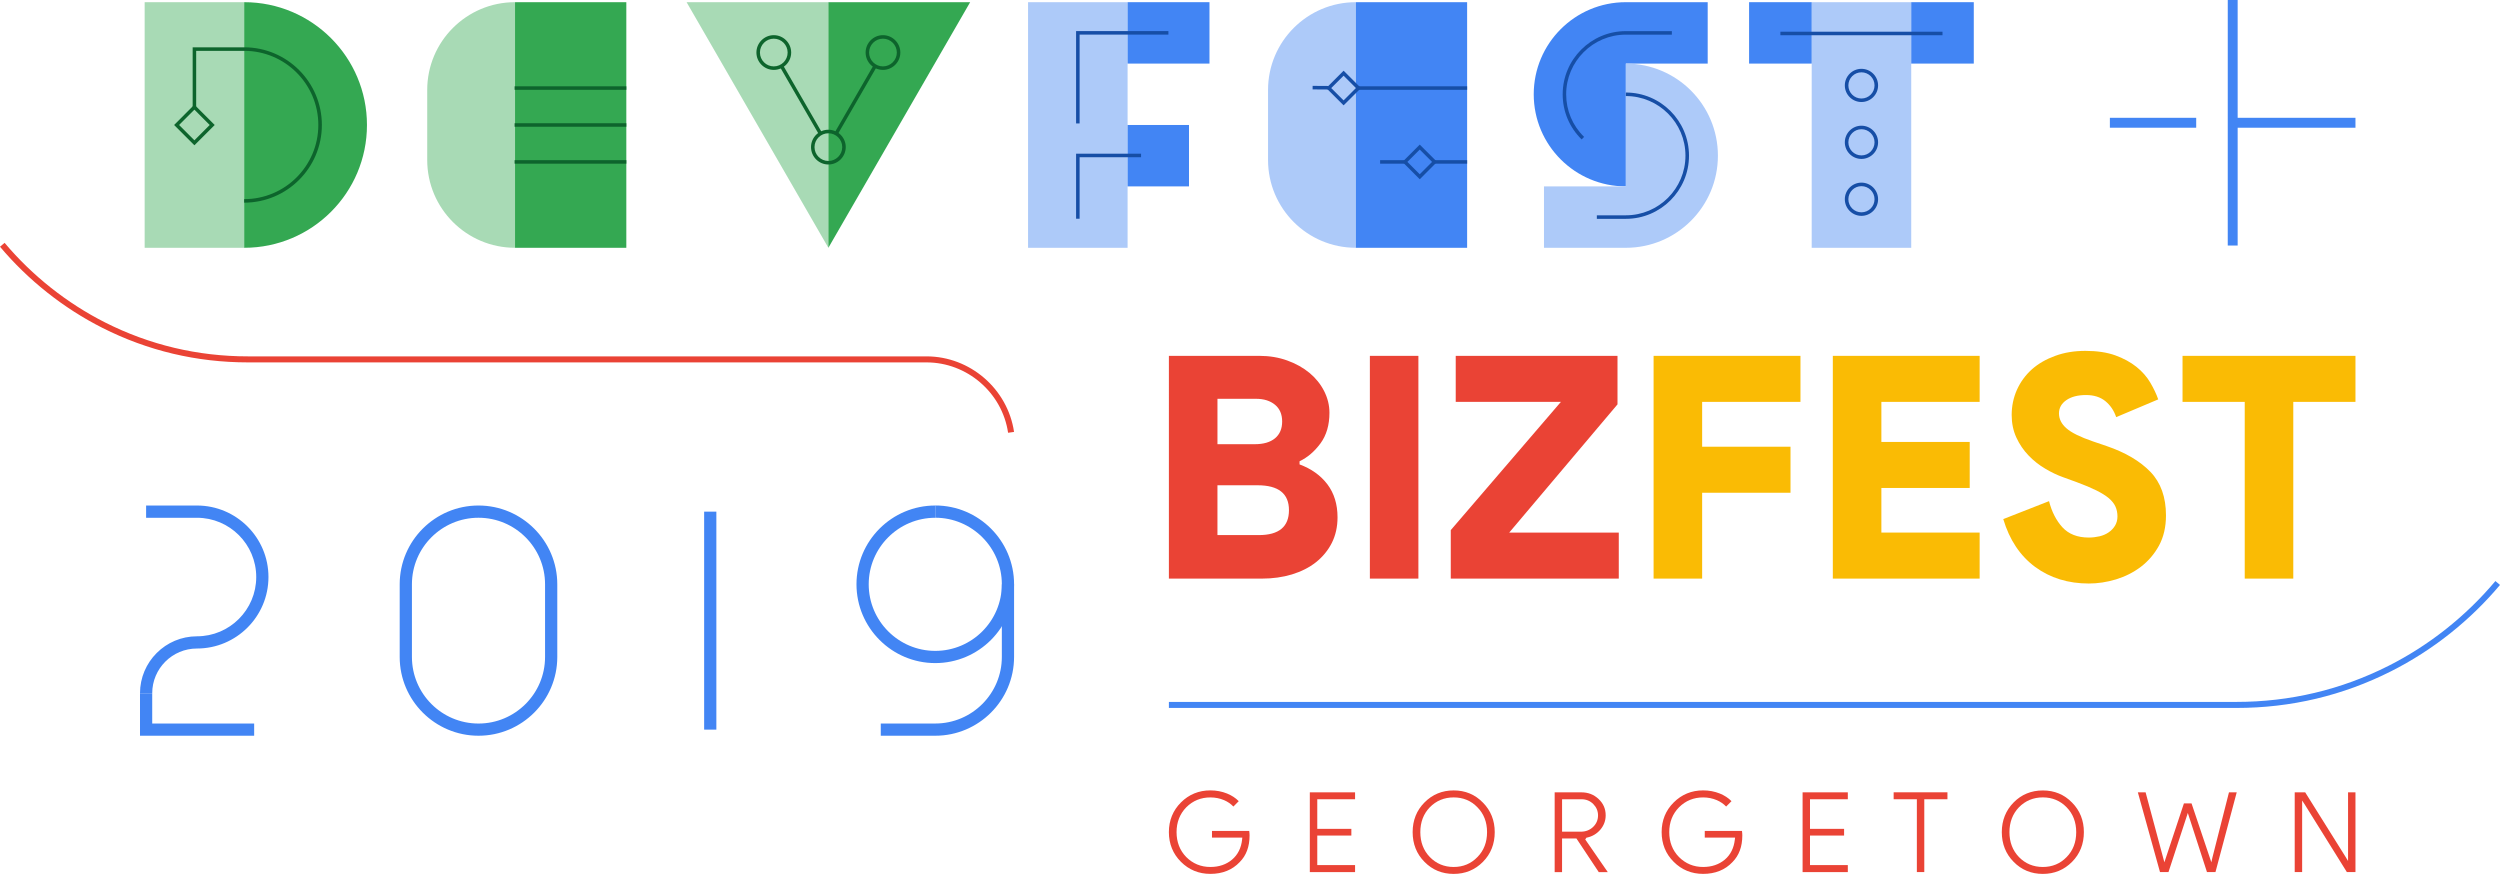 <?xml version="1.0" encoding="utf-8"?>
<!-- Generator: Adobe Illustrator 15.1.0, SVG Export Plug-In . SVG Version: 6.00 Build 0)  -->
<!DOCTYPE svg PUBLIC "-//W3C//DTD SVG 1.1//EN" "http://www.w3.org/Graphics/SVG/1.1/DTD/svg11.dtd">
<svg version="1.1" id="Layer_1" xmlns="http://www.w3.org/2000/svg" xmlns:xlink="http://www.w3.org/1999/xlink" x="0px" y="0px"
	 width="140px" height="49px" viewBox="0 0 140 49" enable-background="new 0 0 140 49" xml:space="preserve">
<g>
	<defs>
		<rect id="SVGID_1_" width="140" height="48.939"/>
	</defs>
	<clipPath id="SVGID_2_">
		<use xlink:href="#SVGID_1_"  overflow="visible"/>
	</clipPath>
	<g clip-path="url(#SVGID_2_)" enable-background="new    ">
		<g>
			<defs>
				<rect id="SVGID_3_" width="140.885" height="48.959"/>
			</defs>
			<clipPath id="SVGID_4_">
				<use xlink:href="#SVGID_3_"  overflow="visible"/>
			</clipPath>
			<path clip-path="url(#SVGID_4_)" fill="#4285F4" d="M125.242,39.645H65.458v-0.338h59.785c2.992,0,5.857-0.68,8.509-2.018
				c2.274-1.146,4.345-2.787,5.99-4.75L140,32.756c-1.674,1.996-3.782,3.668-6.098,4.834
				C131.203,38.953,128.289,39.645,125.242,39.645"/>
			<path clip-path="url(#SVGID_4_)" fill="#EA4335" d="M65.458,19.928h5.071c0.558,0,1.077,0.086,1.56,0.261
				c0.479,0.173,0.896,0.406,1.246,0.696c0.348,0.292,0.621,0.63,0.818,1.019c0.197,0.39,0.296,0.793,0.296,1.21
				c0,0.686-0.167,1.256-0.497,1.709c-0.332,0.452-0.723,0.791-1.177,1.008v0.176c0.661,0.244,1.182,0.617,1.56,1.115
				c0.376,0.5,0.567,1.115,0.567,1.848c0,0.535-0.109,1.014-0.321,1.436c-0.217,0.424-0.514,0.783-0.891,1.082
				c-0.377,0.297-0.825,0.521-1.342,0.68c-0.516,0.156-1.078,0.234-1.681,0.234h-5.209V19.928z M70.268,24.875
				c0.487,0,0.863-0.109,1.131-0.329c0.268-0.222,0.402-0.535,0.402-0.942c0-0.405-0.135-0.72-0.402-0.939
				c-0.268-0.22-0.62-0.332-1.062-0.332h-2.159v2.542H70.268z M70.494,29.965c1.124,0,1.688-0.465,1.688-1.395
				c0-0.932-0.588-1.395-1.759-1.395h-2.246v2.789H70.494z"/>
			<rect x="76.713" y="19.928" clip-path="url(#SVGID_4_)" fill="#EA4335" width="2.717" height="12.474"/>
			<polygon clip-path="url(#SVGID_4_)" fill="#EA4335" points="81.243,29.686 87.411,22.505 81.521,22.505 81.521,19.928 
				90.58,19.928 90.58,22.645 84.517,29.824 90.652,29.824 90.652,32.402 81.243,32.402 			"/>
			<polygon clip-path="url(#SVGID_4_)" fill="#FABB04" points="100.826,22.505 100.826,19.928 92.601,19.928 92.601,32.402 
				95.32,32.402 95.32,27.594 100.268,27.594 100.268,25.016 95.32,25.016 95.32,22.505 			"/>
			<polygon clip-path="url(#SVGID_4_)" fill="#FABB04" points="105.357,22.505 105.357,24.749 110.304,24.749 110.304,27.326 
				105.357,27.326 105.357,29.824 110.86,29.824 110.86,32.402 102.638,32.402 102.638,19.928 110.86,19.928 110.86,22.505 			"/>
			<path clip-path="url(#SVGID_4_)" fill="#FABB04" d="M114.746,28.064c0.151,0.592,0.4,1.08,0.748,1.463
				c0.352,0.383,0.842,0.576,1.481,0.576c0.211,0,0.409-0.027,0.602-0.07c0.191-0.047,0.36-0.119,0.504-0.219
				c0.145-0.098,0.266-0.223,0.359-0.373c0.091-0.152,0.138-0.326,0.138-0.521c0-0.199-0.037-0.383-0.112-0.551
				c-0.076-0.168-0.201-0.324-0.373-0.471c-0.176-0.146-0.408-0.291-0.699-0.436c-0.29-0.143-0.654-0.299-1.097-0.461l-0.767-0.279
				c-0.325-0.115-0.659-0.275-1.002-0.48c-0.343-0.201-0.655-0.449-0.934-0.741c-0.277-0.287-0.504-0.624-0.678-1
				c-0.174-0.377-0.262-0.799-0.262-1.264c0-0.499,0.099-0.969,0.295-1.411c0.199-0.441,0.479-0.822,0.837-1.144
				c0.359-0.318,0.796-0.57,1.308-0.755c0.51-0.188,1.073-0.279,1.689-0.279c0.65,0,1.207,0.084,1.674,0.251
				c0.464,0.168,0.858,0.384,1.185,0.645c0.324,0.261,0.583,0.556,0.774,0.881c0.191,0.326,0.342,0.64,0.445,0.94l-2.354,0.994
				c-0.127-0.373-0.33-0.67-0.609-0.898c-0.279-0.226-0.64-0.34-1.079-0.34c-0.465,0-0.833,0.098-1.106,0.288
				c-0.275,0.191-0.41,0.438-0.41,0.74c0,0.314,0.14,0.595,0.42,0.836c0.275,0.244,0.769,0.488,1.479,0.731l0.766,0.261
				c1.057,0.361,1.875,0.844,2.456,1.446c0.581,0.605,0.871,1.418,0.871,2.439c0,0.65-0.132,1.211-0.391,1.691
				c-0.262,0.477-0.6,0.869-1.011,1.184c-0.413,0.314-0.877,0.547-1.394,0.707c-0.517,0.156-1.025,0.232-1.525,0.232
				c-1.16,0-2.165-0.311-3.007-0.93c-0.841-0.623-1.436-1.514-1.784-2.678L114.746,28.064"/>
			<polygon clip-path="url(#SVGID_4_)" fill="#FABB04" points="125.705,23.815 125.705,22.505 122.222,22.505 122.222,19.928 
				131.906,19.928 131.906,22.505 128.424,22.505 128.424,32.402 125.705,32.402 			"/>
			<path clip-path="url(#SVGID_4_)" fill="#4285F4" d="M26.796,41.201c-2.433,0-4.413-1.979-4.413-4.41v-4.072
				c0-2.432,1.98-4.41,4.413-4.41c2.431,0,4.412,1.979,4.412,4.41v4.072C31.208,39.223,29.228,41.201,26.796,41.201 M26.796,28.994
				c-2.056,0-3.728,1.672-3.728,3.725v4.072c0,2.055,1.671,3.727,3.728,3.727c2.056,0,3.727-1.672,3.727-3.727v-4.072
				C30.523,30.666,28.852,28.994,26.796,28.994"/>
			<rect x="39.432" y="28.652" clip-path="url(#SVGID_4_)" fill="#4285F4" width="0.684" height="12.207"/>
			<polygon clip-path="url(#SVGID_4_)" fill="#4285F4" points="14.233,41.201 7.84,41.201 7.84,38.822 8.524,38.822 8.524,40.518 
				14.233,40.518 			"/>
			<path clip-path="url(#SVGID_4_)" fill="#4285F4" d="M8.524,38.822H7.84c0-1.758,1.43-3.189,3.19-3.189
				c1.832,0,3.319-1.488,3.319-3.32c0-1.83-1.487-3.318-3.319-3.318H8.182v-0.686h2.848c2.209,0,4.004,1.797,4.004,4.004
				c0,2.209-1.795,4.004-4.004,4.004C9.649,36.316,8.524,37.439,8.524,38.822"/>
			<path clip-path="url(#SVGID_4_)" fill="#4285F4" d="M52.375,41.201h-3.052v-0.684h3.052c2.056,0,3.728-1.672,3.728-3.727v-4.072
				c0-2.053-1.672-3.725-3.728-3.725v-0.686c2.432,0,4.413,1.979,4.413,4.41v4.072C56.788,39.223,54.807,41.201,52.375,41.201"/>
			<path clip-path="url(#SVGID_4_)" fill="#4285F4" d="M52.375,37.133c-2.433,0-4.412-1.98-4.412-4.414
				c0-2.432,1.979-4.41,4.412-4.41v0.686c-2.055,0-3.727,1.672-3.727,3.725c0,2.057,1.672,3.729,3.727,3.729
				c2.056,0,3.728-1.672,3.728-3.729h0.685C56.788,35.152,54.807,37.133,52.375,37.133"/>
			<path clip-path="url(#SVGID_4_)" fill="#EA4335" d="M56.453,24.235c-0.331-2.247-2.295-3.941-4.568-3.941H13.89
				c-2.873,0-5.617-0.65-8.158-1.935C3.561,17.263,1.578,15.692,0,13.817l0.258-0.218c1.55,1.841,3.495,3.382,5.626,4.458
				c2.493,1.26,5.186,1.9,8.005,1.9h37.995c2.44,0,4.546,1.819,4.903,4.231L56.453,24.235z"/>
			<path clip-path="url(#SVGID_4_)" fill="#EA4335" d="M69.956,46.531h-2.085v0.375h1.698l-0.01,0.102
				c-0.049,0.477-0.24,0.857-0.564,1.131c-0.321,0.271-0.729,0.412-1.215,0.412c-0.528,0-0.983-0.188-1.349-0.555
				c-0.361-0.369-0.544-0.84-0.544-1.396c0-0.553,0.183-1.021,0.544-1.391c0.366-0.367,0.821-0.553,1.349-0.553
				c0.274,0,0.53,0.051,0.767,0.152c0.206,0.088,0.38,0.209,0.523,0.359l0.299-0.301c-0.176-0.182-0.396-0.322-0.654-0.428
				c-0.291-0.117-0.604-0.176-0.935-0.176c-0.646,0-1.202,0.229-1.648,0.676s-0.675,1.006-0.675,1.66
				c0,0.658,0.229,1.219,0.675,1.664c0.448,0.449,1.003,0.676,1.648,0.676c0.676,0,1.229-0.221,1.643-0.66
				c0.369-0.369,0.553-0.869,0.553-1.49C69.976,46.705,69.97,46.617,69.956,46.531"/>
			<polygon clip-path="url(#SVGID_4_)" fill="#EA4335" points="75.884,44.758 75.884,44.371 73.35,44.371 73.35,48.838 
				75.884,48.838 75.884,48.445 73.767,48.445 73.767,46.791 75.676,46.791 75.676,46.416 73.767,46.416 73.767,44.758 			"/>
			<path clip-path="url(#SVGID_4_)" fill="#EA4335" d="M83.043,44.945c-0.438-0.453-0.99-0.682-1.637-0.682
				s-1.195,0.229-1.636,0.676c-0.439,0.441-0.662,1.002-0.662,1.66c0,0.662,0.223,1.223,0.662,1.664
				c0.441,0.451,0.989,0.676,1.636,0.676c0.644,0,1.194-0.225,1.637-0.674c0.44-0.443,0.662-1.004,0.662-1.666
				C83.705,45.945,83.483,45.389,83.043,44.945 M82.735,47.996c-0.352,0.367-0.799,0.555-1.329,0.555
				c-0.528,0-0.979-0.188-1.336-0.557c-0.354-0.365-0.532-0.832-0.532-1.395c0-0.557,0.178-1.025,0.531-1.391
				c0.358-0.367,0.809-0.553,1.337-0.553c0.53,0,0.978,0.186,1.329,0.553c0.358,0.361,0.54,0.828,0.54,1.391
				C83.275,47.166,83.094,47.635,82.735,47.996"/>
			<path clip-path="url(#SVGID_4_)" fill="#EA4335" d="M89.53,48.838h0.505l-1.261-1.828l0.068-0.1l0.033-0.006
				c0.303-0.066,0.548-0.215,0.748-0.447c0.193-0.23,0.295-0.498,0.295-0.797c0-0.365-0.131-0.666-0.399-0.916
				c-0.269-0.254-0.584-0.373-0.965-0.373h-1.493v4.467h0.414v-1.885h0.804L89.53,48.838z M87.476,44.758h1.09
				c0.262,0,0.486,0.094,0.66,0.271c0.176,0.18,0.264,0.391,0.264,0.631c0,0.26-0.096,0.479-0.284,0.656
				c-0.185,0.172-0.413,0.258-0.676,0.258h-1.054V44.758z"/>
			<path clip-path="url(#SVGID_4_)" fill="#EA4335" d="M97.551,46.531h-2.084v0.375h1.697l-0.012,0.102
				c-0.051,0.477-0.24,0.857-0.562,1.131c-0.324,0.271-0.731,0.412-1.214,0.412c-0.531,0-0.983-0.188-1.351-0.555
				c-0.364-0.371-0.547-0.84-0.547-1.396c0-0.553,0.183-1.021,0.547-1.391c0.367-0.367,0.819-0.553,1.351-0.553
				c0.27,0,0.527,0.051,0.765,0.152c0.203,0.088,0.381,0.209,0.523,0.359l0.3-0.301c-0.177-0.182-0.396-0.322-0.653-0.428
				c-0.293-0.117-0.606-0.176-0.935-0.176c-0.648,0-1.202,0.229-1.649,0.676c-0.449,0.445-0.675,1.006-0.675,1.66
				c0,0.658,0.226,1.219,0.675,1.664c0.447,0.449,1.002,0.676,1.649,0.676c0.675,0,1.228-0.221,1.642-0.66
				c0.367-0.369,0.552-0.865,0.552-1.49C97.57,46.705,97.562,46.619,97.551,46.531"/>
			<polygon clip-path="url(#SVGID_4_)" fill="#EA4335" points="103.478,44.758 103.478,44.371 100.945,44.371 100.945,48.838 
				103.478,48.838 103.478,48.445 101.36,48.445 101.36,46.791 103.269,46.791 103.269,46.416 101.36,46.416 101.36,44.758 			"/>
			<polygon clip-path="url(#SVGID_4_)" fill="#EA4335" points="109.057,44.369 106.044,44.369 106.044,44.758 107.344,44.758 
				107.344,48.836 107.76,48.836 107.76,44.758 109.057,44.758 			"/>
			<path clip-path="url(#SVGID_4_)" fill="#EA4335" d="M116.036,44.945c-0.438-0.453-0.99-0.68-1.636-0.68
				c-0.647,0-1.2,0.227-1.636,0.672c-0.438,0.443-0.663,1.006-0.663,1.662c0,0.662,0.225,1.223,0.663,1.664
				c0.438,0.449,0.988,0.676,1.636,0.676c0.641,0,1.192-0.227,1.636-0.676c0.439-0.441,0.661-1.002,0.661-1.664
				C116.697,45.947,116.476,45.389,116.036,44.945 M115.729,47.998c-0.352,0.365-0.8,0.553-1.329,0.553
				c-0.532,0-0.981-0.188-1.338-0.555c-0.354-0.367-0.533-0.836-0.533-1.396c0-0.555,0.18-1.025,0.53-1.391
				c0.361-0.367,0.809-0.555,1.341-0.555c0.529,0,0.978,0.188,1.331,0.555c0.355,0.361,0.537,0.83,0.537,1.391
				C116.269,47.166,116.087,47.635,115.729,47.998"/>
			<polygon clip-path="url(#SVGID_4_)" fill="#EA4335" points="124.823,44.369 123.895,48.025 123.836,48.289 122.727,44.992 
				122.299,44.992 121.293,48.025 121.205,48.289 120.153,44.369 119.719,44.369 120.96,48.836 121.435,48.836 122.518,45.527 
				123.59,48.836 124.066,48.836 125.257,44.369 			"/>
			<polygon clip-path="url(#SVGID_4_)" fill="#EA4335" points="131.424,48.836 131.906,48.836 131.906,44.371 131.491,44.371 
				131.491,46.998 131.491,48.215 131.35,47.982 129.091,44.371 128.504,44.371 128.504,48.836 128.92,48.836 128.92,46.031 
				128.92,44.83 129.062,45.045 			"/>
			<rect x="57.571" y="0.123" clip-path="url(#SVGID_4_)" fill="#ADCAF9" width="5.574" height="13.754"/>
			<rect x="101.455" y="0.123" clip-path="url(#SVGID_4_)" fill="#ADCAF9" width="5.574" height="13.754"/>
			<rect x="8.101" y="0.123" clip-path="url(#SVGID_4_)" fill="#A8DAB5" width="5.573" height="13.754"/>
			<path clip-path="url(#SVGID_4_)" fill="#A8DAB5" d="M28.842,13.876V0.122c-2.715,0-4.918,2.202-4.918,4.918v3.917
				C23.924,11.674,26.127,13.876,28.842,13.876"/>
			<rect x="28.842" y="0.123" clip-path="url(#SVGID_4_)" fill="#34A852" width="6.232" height="13.754"/>
			<polygon clip-path="url(#SVGID_4_)" fill="#A8DAB5" points="38.449,0.122 46.389,13.876 46.389,0.122 			"/>
			<polygon clip-path="url(#SVGID_4_)" fill="#34A852" points="54.329,0.122 46.389,0.122 46.389,13.876 			"/>
			<path clip-path="url(#SVGID_4_)" fill="#34A852" d="M13.674,0.122c3.798,0,6.876,3.08,6.876,6.877
				c0,3.798-3.078,6.877-6.876,6.877V0.122z"/>
			<path clip-path="url(#SVGID_4_)" fill="#0D642C" d="M13.674,11.349v-0.197c2.29,0,4.152-1.864,4.152-4.153
				c0-2.29-1.863-4.152-4.152-4.152h-2.688v3.155h-0.197V2.649h2.886c2.399,0,4.35,1.951,4.35,4.35S16.073,11.349,13.674,11.349"/>
			<rect x="63.145" y="0.122" clip-path="url(#SVGID_4_)" fill="#4285F4" width="4.586" height="3.439"/>
			<rect x="97.949" y="0.122" clip-path="url(#SVGID_4_)" fill="#4285F4" width="3.506" height="3.439"/>
			<rect x="107.029" y="0.122" clip-path="url(#SVGID_4_)" fill="#4285F4" width="3.503" height="3.439"/>
			<rect x="63.145" y="6.999" clip-path="url(#SVGID_4_)" fill="#4285F4" width="3.439" height="3.439"/>
			<path clip-path="url(#SVGID_4_)" fill="#4285F4" d="M91.048,0.122c-2.849,0-5.159,2.309-5.159,5.159
				c0,2.847,2.311,5.157,5.159,5.157V3.562h4.583v-3.44H91.048z"/>
			<path clip-path="url(#SVGID_4_)" fill="#ADCAF9" d="M91.048,3.562v6.876h-4.585v3.439h4.585c2.847,0,5.155-2.311,5.155-5.158
				C96.203,5.869,93.895,3.562,91.048,3.562"/>
			<path clip-path="url(#SVGID_4_)" fill="#164EA6" d="M88.572,7.808c-0.686-0.671-1.062-1.568-1.062-2.527
				c0-1.951,1.586-3.538,3.537-3.538h2.577V1.94h-2.577c-1.842,0-3.341,1.499-3.341,3.34c0,0.906,0.356,1.753,1.004,2.386
				L88.572,7.808z"/>
			<rect x="99.702" y="1.776" clip-path="url(#SVGID_4_)" fill="#164EA6" width="9.078" height="0.197"/>
			<path clip-path="url(#SVGID_4_)" fill="#ADCAF9" d="M75.928,13.876V0.122c-2.717,0-4.918,2.202-4.918,4.918v3.917
				C71.01,11.674,73.211,13.876,75.928,13.876"/>
			<rect x="75.928" y="0.123" clip-path="url(#SVGID_4_)" fill="#4285F4" width="6.231" height="13.754"/>
			
				<rect x="73.504" y="4.821" transform="matrix(1 0.007 -0.007 1 0.037 -0.527)" clip-path="url(#SVGID_4_)" fill="#164EA6" width="0.89" height="0.198"/>
			<rect x="76.055" y="4.833" clip-path="url(#SVGID_4_)" fill="#164EA6" width="6.104" height="0.197"/>
			<rect x="80.336" y="8.969" clip-path="url(#SVGID_4_)" fill="#164EA6" width="1.823" height="0.197"/>
			<rect x="77.286" y="8.969" clip-path="url(#SVGID_4_)" fill="#164EA6" width="1.388" height="0.197"/>
			<path clip-path="url(#SVGID_4_)" fill="#0D642C" d="M46.389,9.212c-0.536,0-0.972-0.438-0.972-0.976
				c0-0.536,0.436-0.972,0.972-0.972c0.538,0,0.973,0.436,0.973,0.972C47.361,8.774,46.926,9.212,46.389,9.212 M46.389,7.463
				c-0.428,0-0.776,0.348-0.776,0.774c0,0.429,0.348,0.777,0.776,0.777c0.427,0,0.776-0.348,0.776-0.777
				C47.165,7.811,46.815,7.463,46.389,7.463"/>
			<path clip-path="url(#SVGID_4_)" fill="#0D642C" d="M49.444,3.915c-0.535,0-0.97-0.438-0.97-0.973
				c0-0.536,0.435-0.973,0.97-0.973c0.538,0,0.975,0.437,0.975,0.973C50.419,3.478,49.982,3.915,49.444,3.915 M49.444,2.166
				c-0.426,0-0.774,0.349-0.774,0.776s0.348,0.776,0.774,0.776c0.429,0,0.778-0.349,0.778-0.776S49.873,2.166,49.444,2.166"/>
			
				<rect x="47.817" y="3.405" transform="matrix(0.866 0.5 -0.5 0.866 9.211 -23.202)" clip-path="url(#SVGID_4_)" fill="#0D642C" width="0.197" height="4.377"/>
			<path clip-path="url(#SVGID_4_)" fill="#0D642C" d="M43.332,3.915c-0.536,0-0.973-0.438-0.973-0.973
				c0-0.536,0.437-0.973,0.973-0.973c0.537,0,0.974,0.437,0.974,0.973C44.306,3.478,43.868,3.915,43.332,3.915 M43.332,2.166
				c-0.427,0-0.775,0.349-0.775,0.776s0.348,0.776,0.775,0.776c0.428,0,0.776-0.349,0.776-0.776S43.759,2.166,43.332,2.166"/>
			
				<rect x="42.674" y="5.494" transform="matrix(0.5 0.866 -0.866 0.5 27.27 -36.053)" clip-path="url(#SVGID_4_)" fill="#0D642C" width="4.376" height="0.198"/>
			<path clip-path="url(#SVGID_4_)" fill="#0D642C" d="M10.887,8.136L9.75,6.999l1.136-1.138l1.137,1.138L10.887,8.136z
				 M10.029,6.999l0.857,0.858l0.857-0.858l-0.857-0.858L10.029,6.999z"/>
			<path clip-path="url(#SVGID_4_)" fill="#164EA6" d="M79.506,10.039l-0.97-0.972l0.97-0.97l0.969,0.97L79.506,10.039z
				 M78.814,9.067l0.691,0.692l0.69-0.692l-0.69-0.691L78.814,9.067z"/>
			<path clip-path="url(#SVGID_4_)" fill="#164EA6" d="M75.241,5.9L74.27,4.931l0.972-0.972l0.972,0.972L75.241,5.9z M74.548,4.931
				l0.693,0.691l0.691-0.691l-0.691-0.692L74.548,4.931z"/>
			<path clip-path="url(#SVGID_4_)" fill="#164EA6" d="M104.24,5.713c-0.511,0-0.93-0.417-0.93-0.929c0-0.514,0.419-0.93,0.93-0.93
				c0.514,0,0.933,0.417,0.933,0.93C105.173,5.296,104.754,5.713,104.24,5.713 M104.24,4.05c-0.403,0-0.731,0.328-0.731,0.734
				c0,0.404,0.328,0.733,0.731,0.733c0.406,0,0.734-0.329,0.734-0.733C104.975,4.378,104.646,4.05,104.24,4.05"/>
			<path clip-path="url(#SVGID_4_)" fill="#164EA6" d="M104.24,8.9c-0.511,0-0.93-0.417-0.93-0.93c0-0.513,0.419-0.931,0.93-0.931
				c0.514,0,0.933,0.418,0.933,0.931C105.173,8.483,104.754,8.9,104.24,8.9 M104.24,7.236c-0.403,0-0.731,0.33-0.731,0.734
				c0,0.405,0.328,0.733,0.731,0.733c0.406,0,0.734-0.329,0.734-0.733C104.975,7.566,104.646,7.236,104.24,7.236"/>
			<path clip-path="url(#SVGID_4_)" fill="#164EA6" d="M104.24,12.088c-0.511,0-0.93-0.417-0.93-0.93
				c0-0.513,0.419-0.931,0.93-0.931c0.514,0,0.933,0.417,0.933,0.931C105.173,11.671,104.754,12.088,104.24,12.088 M104.24,10.425
				c-0.403,0-0.731,0.328-0.731,0.733c0,0.405,0.328,0.732,0.731,0.732c0.406,0,0.734-0.327,0.734-0.732
				C104.975,10.753,104.646,10.425,104.24,10.425"/>
			<path clip-path="url(#SVGID_4_)" fill="#164EA6" d="M91.048,12.255h-1.625v-0.198h1.625c1.841,0,3.338-1.498,3.338-3.34
				c0-1.84-1.497-3.338-3.338-3.338V5.181c1.95,0,3.536,1.587,3.536,3.536C94.584,10.668,92.998,12.255,91.048,12.255"/>
			<polygon clip-path="url(#SVGID_4_)" fill="#164EA6" points="60.458,12.249 60.261,12.249 60.261,8.607 63.9,8.607 63.9,8.805 
				60.458,8.805 			"/>
			<polygon clip-path="url(#SVGID_4_)" fill="#164EA6" points="60.458,6.913 60.261,6.913 60.261,1.741 65.431,1.741 65.431,1.938 
				60.458,1.938 			"/>
			<rect x="28.818" y="4.833" clip-path="url(#SVGID_4_)" fill="#0D642C" width="6.256" height="0.197"/>
			<rect x="28.818" y="6.901" clip-path="url(#SVGID_4_)" fill="#0D642C" width="6.256" height="0.197"/>
			<rect x="28.818" y="8.969" clip-path="url(#SVGID_4_)" fill="#0D642C" width="6.256" height="0.197"/>
			<rect x="118.153" y="6.597" clip-path="url(#SVGID_4_)" fill="#4285F4" width="4.834" height="0.555"/>
			<polygon clip-path="url(#SVGID_4_)" fill="#4285F4" points="131.906,6.598 125.309,6.598 125.309,0 124.755,0 124.754,13.751 
				125.309,13.751 125.309,7.152 131.906,7.152 			"/>
		</g>
	</g>
</g>
</svg>
